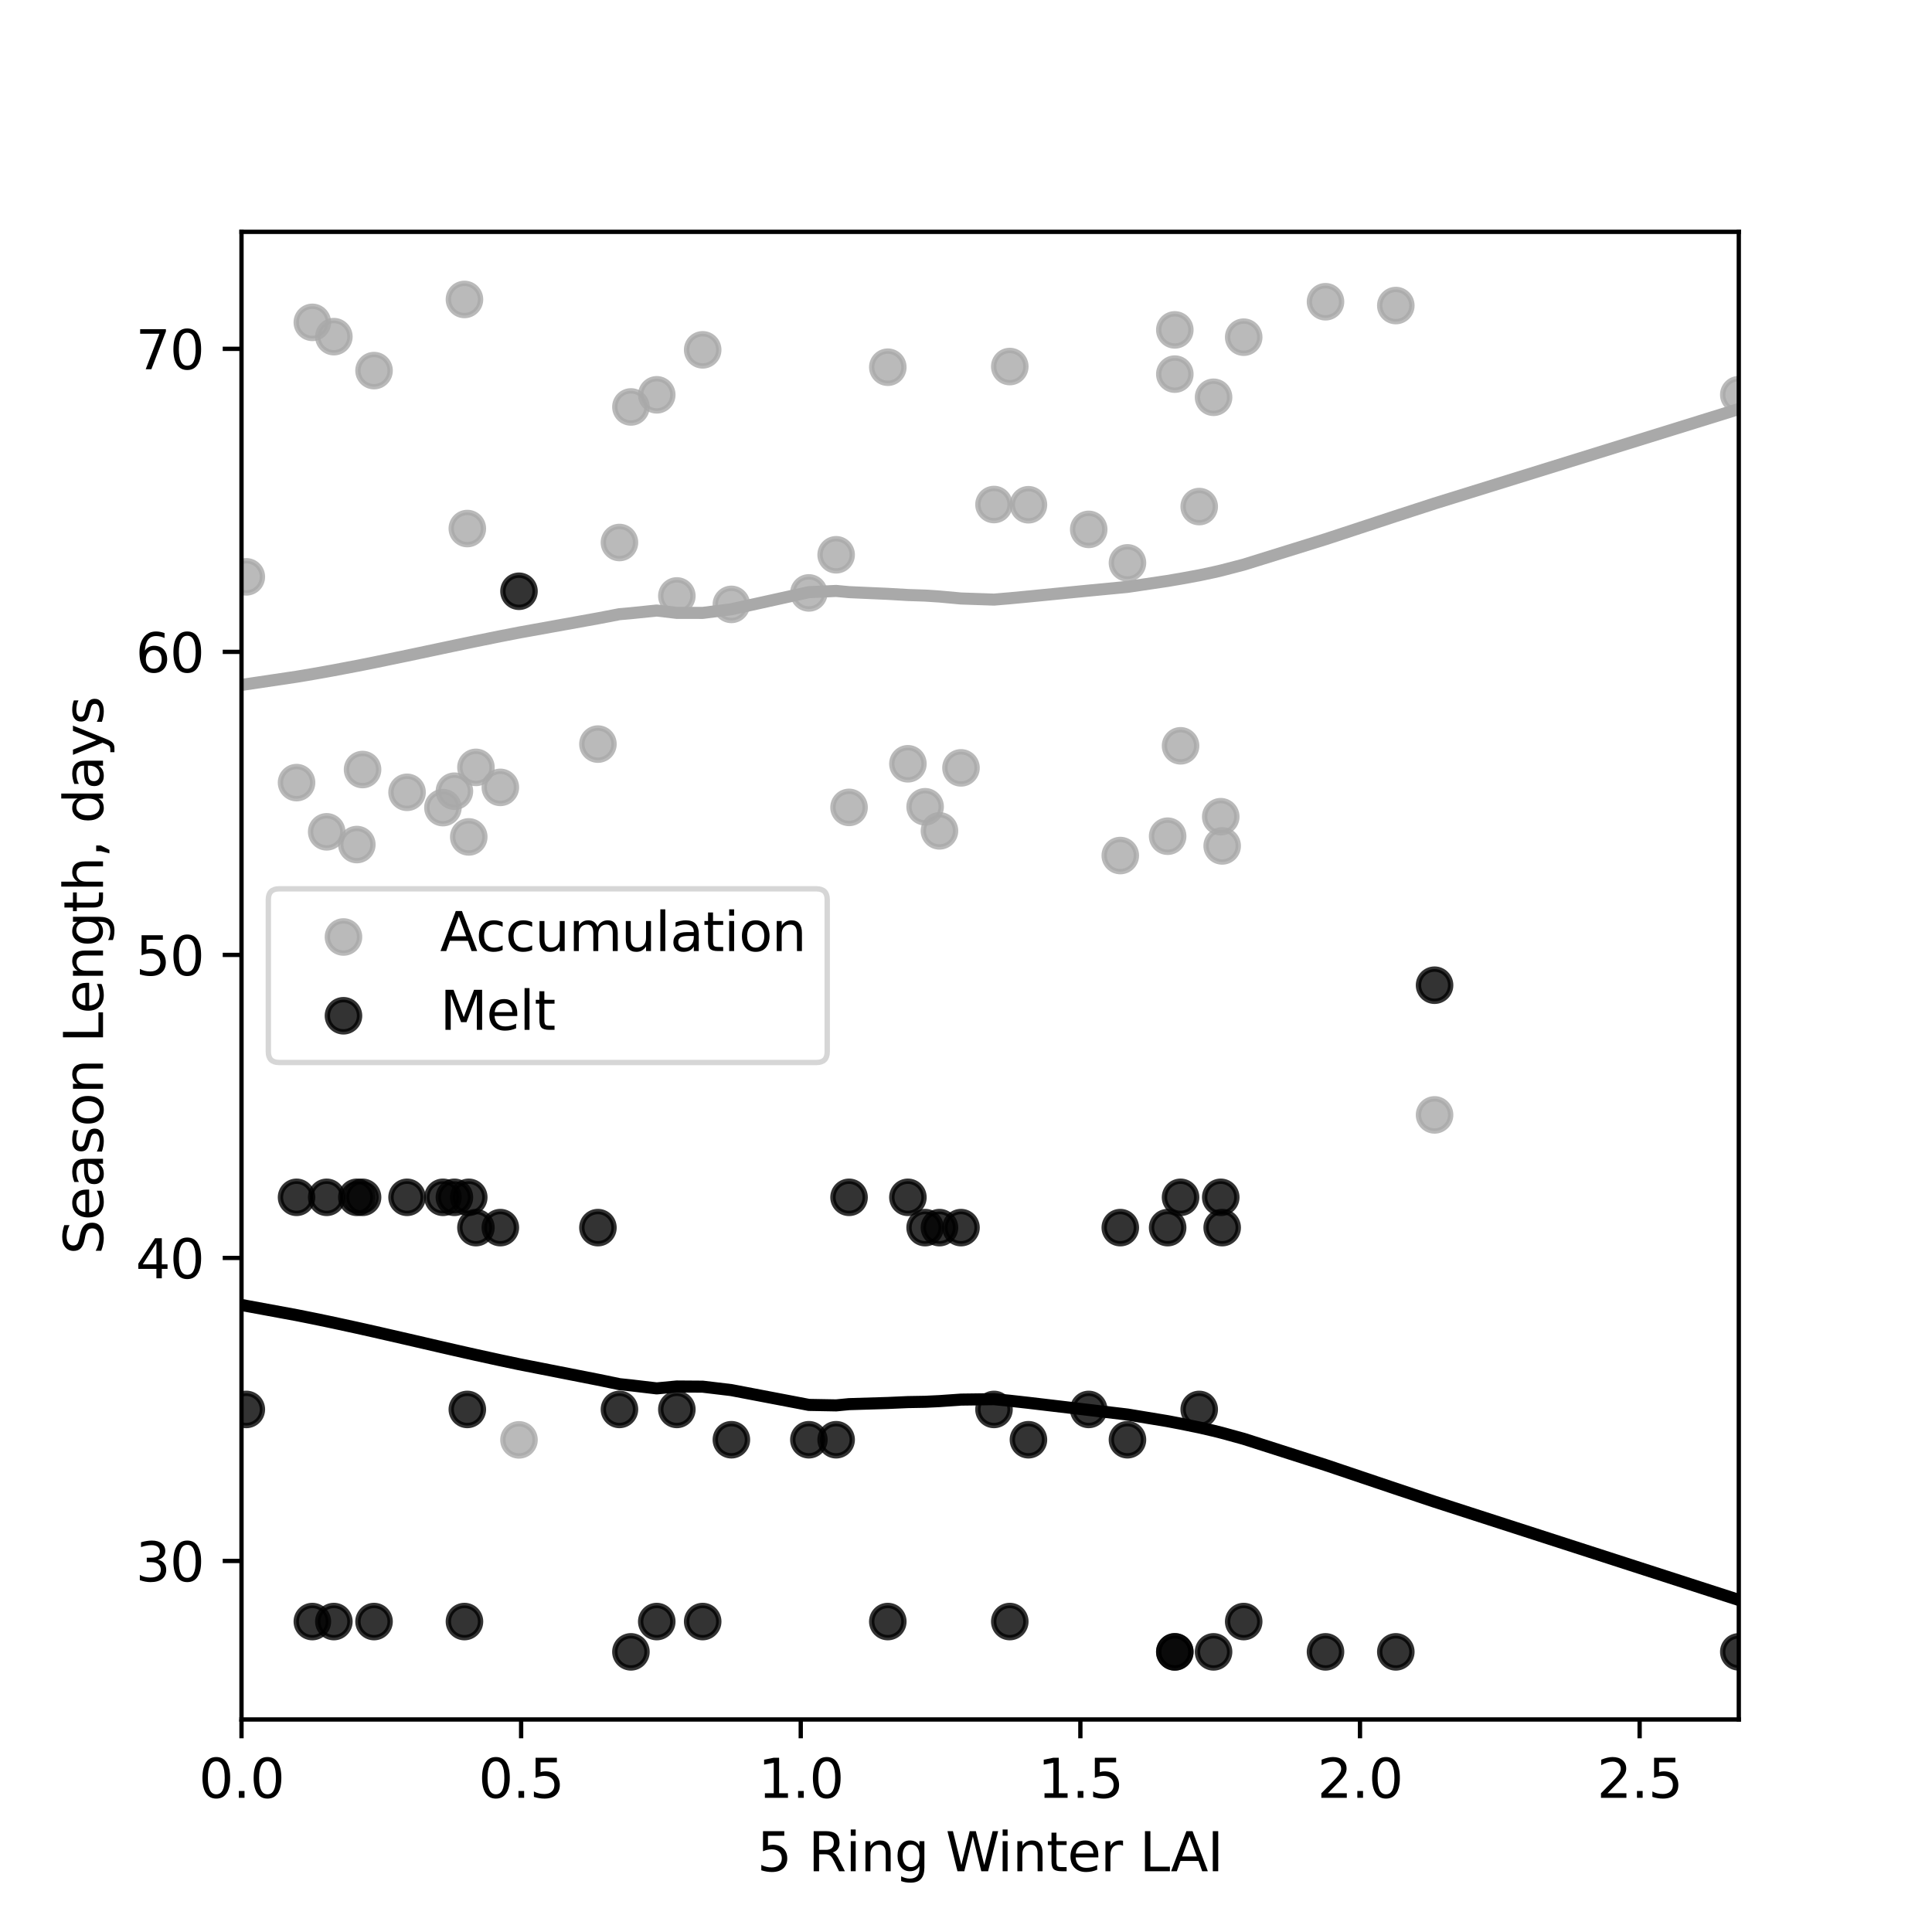<?xml version="1.0" encoding="utf-8" standalone="no"?>
<!DOCTYPE svg PUBLIC "-//W3C//DTD SVG 1.1//EN"
  "http://www.w3.org/Graphics/SVG/1.1/DTD/svg11.dtd">
<svg xmlns:xlink="http://www.w3.org/1999/xlink" width="360pt" height="360pt" viewBox="0 0 360 360" xmlns="http://www.w3.org/2000/svg" version="1.1">
 <defs>
  <style type="text/css">*{stroke-linejoin: round; stroke-linecap: butt}</style>
 </defs>
 <g id="figure_1">
  <g id="patch_1">
   <path d="M 0 360 
L 360 360 
L 360 0 
L 0 0 
z
" style="fill: #ffffff"/>
  </g>
  <g id="axes_1">
   <g id="patch_2">
    <path d="M 45 320.4 
L 324 320.4 
L 324 43.2 
L 45 43.2 
z
" style="fill: #ffffff"/>
   </g>
   <g id="PathCollection_1">
    <defs>
     <path id="m8e82c93685" d="M 0 3 
C 0.796 3 1.559 2.684 2.121 2.121 
C 2.684 1.559 3 0.796 3 0 
C 3 -0.796 2.684 -1.559 2.121 -2.121 
C 1.559 -2.684 0.796 -3 0 -3 
C -0.796 -3 -1.559 -2.684 -2.121 -2.121 
C -2.684 -1.559 -3 -0.796 -3 0 
C -3 0.796 -2.684 1.559 -2.121 2.121 
C -1.559 2.684 -0.796 3 0 3 
z
" style="stroke: #a9a9a9; stroke-opacity: 0.8"/>
    </defs>
    <g clip-path="url(#p38da8a27c6)">
     <use xlink:href="#m8e82c93685" x="84.673" y="147.429" style="fill: #a9a9a9; fill-opacity: 0.8; stroke: #a9a9a9; stroke-opacity: 0.8"/>
     <use xlink:href="#m8e82c93685" x="87.08" y="98.487" style="fill: #a9a9a9; fill-opacity: 0.8; stroke: #a9a9a9; stroke-opacity: 0.8"/>
     <use xlink:href="#m8e82c93685" x="87.347" y="155.947" style="fill: #a9a9a9; fill-opacity: 0.8; stroke: #a9a9a9; stroke-opacity: 0.8"/>
     <use xlink:href="#m8e82c93685" x="188.159" y="68.3" style="fill: #a9a9a9; fill-opacity: 0.8; stroke: #a9a9a9; stroke-opacity: 0.8"/>
     <use xlink:href="#m8e82c93685" x="227.467" y="152.182" style="fill: #a9a9a9; fill-opacity: 0.8; stroke: #a9a9a9; stroke-opacity: 0.8"/>
     <use xlink:href="#m8e82c93685" x="126.121" y="111.045" style="fill: #a9a9a9; fill-opacity: 0.8; stroke: #a9a9a9; stroke-opacity: 0.8"/>
     <use xlink:href="#m8e82c93685" x="158.209" y="150.446" style="fill: #a9a9a9; fill-opacity: 0.8; stroke: #a9a9a9; stroke-opacity: 0.8"/>
     <use xlink:href="#m8e82c93685" x="202.866" y="98.643" style="fill: #a9a9a9; fill-opacity: 0.8; stroke: #a9a9a9; stroke-opacity: 0.8"/>
     <use xlink:href="#m8e82c93685" x="231.745" y="62.828" style="fill: #a9a9a9; fill-opacity: 0.8; stroke: #a9a9a9; stroke-opacity: 0.8"/>
     <use xlink:href="#m8e82c93685" x="45.899" y="107.487" style="fill: #a9a9a9; fill-opacity: 0.8; stroke: #a9a9a9; stroke-opacity: 0.8"/>
     <use xlink:href="#m8e82c93685" x="67.559" y="143.394" style="fill: #a9a9a9; fill-opacity: 0.8; stroke: #a9a9a9; stroke-opacity: 0.8"/>
     <use xlink:href="#m8e82c93685" x="223.456" y="94.392" style="fill: #a9a9a9; fill-opacity: 0.8; stroke: #a9a9a9; stroke-opacity: 0.8"/>
     <use xlink:href="#m8e82c93685" x="219.98" y="138.971" style="fill: #a9a9a9; fill-opacity: 0.8; stroke: #a9a9a9; stroke-opacity: 0.8"/>
     <use xlink:href="#m8e82c93685" x="165.429" y="68.425" style="fill: #a9a9a9; fill-opacity: 0.8; stroke: #a9a9a9; stroke-opacity: 0.8"/>
     <use xlink:href="#m8e82c93685" x="169.173" y="142.32" style="fill: #a9a9a9; fill-opacity: 0.8; stroke: #a9a9a9; stroke-opacity: 0.8"/>
     <use xlink:href="#m8e82c93685" x="130.934" y="65.188" style="fill: #a9a9a9; fill-opacity: 0.8; stroke: #a9a9a9; stroke-opacity: 0.8"/>
     <use xlink:href="#m8e82c93685" x="58.2" y="60.067" style="fill: #a9a9a9; fill-opacity: 0.8; stroke: #a9a9a9; stroke-opacity: 0.8"/>
     <use xlink:href="#m8e82c93685" x="115.425" y="101.089" style="fill: #a9a9a9; fill-opacity: 0.8; stroke: #a9a9a9; stroke-opacity: 0.8"/>
     <use xlink:href="#m8e82c93685" x="185.217" y="94.014" style="fill: #a9a9a9; fill-opacity: 0.8; stroke: #a9a9a9; stroke-opacity: 0.8"/>
     <use xlink:href="#m8e82c93685" x="122.377" y="73.569" style="fill: #a9a9a9; fill-opacity: 0.8; stroke: #a9a9a9; stroke-opacity: 0.8"/>
     <use xlink:href="#m8e82c93685" x="86.545" y="55.8" style="fill: #a9a9a9; fill-opacity: 0.8; stroke: #a9a9a9; stroke-opacity: 0.8"/>
     <use xlink:href="#m8e82c93685" x="66.49" y="157.371" style="fill: #a9a9a9; fill-opacity: 0.8; stroke: #a9a9a9; stroke-opacity: 0.8"/>
     <use xlink:href="#m8e82c93685" x="82.534" y="150.487" style="fill: #a9a9a9; fill-opacity: 0.8; stroke: #a9a9a9; stroke-opacity: 0.8"/>
     <use xlink:href="#m8e82c93685" x="75.849" y="147.637" style="fill: #a9a9a9; fill-opacity: 0.8; stroke: #a9a9a9; stroke-opacity: 0.8"/>
     <use xlink:href="#m8e82c93685" x="55.259" y="145.829" style="fill: #a9a9a9; fill-opacity: 0.8; stroke: #a9a9a9; stroke-opacity: 0.8"/>
     <use xlink:href="#m8e82c93685" x="62.211" y="62.731" style="fill: #a9a9a9; fill-opacity: 0.8; stroke: #a9a9a9; stroke-opacity: 0.8"/>
     <use xlink:href="#m8e82c93685" x="60.874" y="154.999" style="fill: #a9a9a9; fill-opacity: 0.8; stroke: #a9a9a9; stroke-opacity: 0.8"/>
     <use xlink:href="#m8e82c93685" x="69.698" y="69.058" style="fill: #a9a9a9; fill-opacity: 0.8; stroke: #a9a9a9; stroke-opacity: 0.8"/>
     <use xlink:href="#m8e82c93685" x="246.988" y="56.227" style="fill: #a9a9a9; fill-opacity: 0.8; stroke: #a9a9a9; stroke-opacity: 0.8"/>
     <use xlink:href="#m8e82c93685" x="267.31" y="207.745" style="fill: #a9a9a9; fill-opacity: 0.8; stroke: #a9a9a9; stroke-opacity: 0.8"/>
     <use xlink:href="#m8e82c93685" x="218.91" y="69.712" style="fill: #a9a9a9; fill-opacity: 0.8; stroke: #a9a9a9; stroke-opacity: 0.8"/>
     <use xlink:href="#m8e82c93685" x="227.734" y="157.624" style="fill: #a9a9a9; fill-opacity: 0.8; stroke: #a9a9a9; stroke-opacity: 0.8"/>
     <use xlink:href="#m8e82c93685" x="217.573" y="155.814" style="fill: #a9a9a9; fill-opacity: 0.8; stroke: #a9a9a9; stroke-opacity: 0.8"/>
     <use xlink:href="#m8e82c93685" x="324" y="73.549" style="fill: #a9a9a9; fill-opacity: 0.8; stroke: #a9a9a9; stroke-opacity: 0.8"/>
     <use xlink:href="#m8e82c93685" x="218.91" y="61.473" style="fill: #a9a9a9; fill-opacity: 0.8; stroke: #a9a9a9; stroke-opacity: 0.8"/>
     <use xlink:href="#m8e82c93685" x="136.282" y="112.621" style="fill: #a9a9a9; fill-opacity: 0.8; stroke: #a9a9a9; stroke-opacity: 0.8"/>
     <use xlink:href="#m8e82c93685" x="155.803" y="103.377" style="fill: #a9a9a9; fill-opacity: 0.8; stroke: #a9a9a9; stroke-opacity: 0.8"/>
     <use xlink:href="#m8e82c93685" x="117.564" y="75.829" style="fill: #a9a9a9; fill-opacity: 0.8; stroke: #a9a9a9; stroke-opacity: 0.8"/>
     <use xlink:href="#m8e82c93685" x="260.09" y="56.936" style="fill: #a9a9a9; fill-opacity: 0.8; stroke: #a9a9a9; stroke-opacity: 0.8"/>
     <use xlink:href="#m8e82c93685" x="208.749" y="159.419" style="fill: #a9a9a9; fill-opacity: 0.8; stroke: #a9a9a9; stroke-opacity: 0.8"/>
     <use xlink:href="#m8e82c93685" x="210.086" y="104.885" style="fill: #a9a9a9; fill-opacity: 0.8; stroke: #a9a9a9; stroke-opacity: 0.8"/>
     <use xlink:href="#m8e82c93685" x="150.722" y="110.481" style="fill: #a9a9a9; fill-opacity: 0.8; stroke: #a9a9a9; stroke-opacity: 0.8"/>
     <use xlink:href="#m8e82c93685" x="96.706" y="268.298" style="fill: #a9a9a9; fill-opacity: 0.8; stroke: #a9a9a9; stroke-opacity: 0.8"/>
     <use xlink:href="#m8e82c93685" x="88.684" y="142.989" style="fill: #a9a9a9; fill-opacity: 0.8; stroke: #a9a9a9; stroke-opacity: 0.8"/>
     <use xlink:href="#m8e82c93685" x="175.056" y="154.819" style="fill: #a9a9a9; fill-opacity: 0.8; stroke: #a9a9a9; stroke-opacity: 0.8"/>
     <use xlink:href="#m8e82c93685" x="226.13" y="74.028" style="fill: #a9a9a9; fill-opacity: 0.8; stroke: #a9a9a9; stroke-opacity: 0.8"/>
     <use xlink:href="#m8e82c93685" x="179.067" y="143.082" style="fill: #a9a9a9; fill-opacity: 0.8; stroke: #a9a9a9; stroke-opacity: 0.8"/>
     <use xlink:href="#m8e82c93685" x="111.414" y="138.653" style="fill: #a9a9a9; fill-opacity: 0.8; stroke: #a9a9a9; stroke-opacity: 0.8"/>
     <use xlink:href="#m8e82c93685" x="172.382" y="150.331" style="fill: #a9a9a9; fill-opacity: 0.8; stroke: #a9a9a9; stroke-opacity: 0.8"/>
     <use xlink:href="#m8e82c93685" x="93.23" y="146.717" style="fill: #a9a9a9; fill-opacity: 0.8; stroke: #a9a9a9; stroke-opacity: 0.8"/>
     <use xlink:href="#m8e82c93685" x="191.635" y="94.054" style="fill: #a9a9a9; fill-opacity: 0.8; stroke: #a9a9a9; stroke-opacity: 0.8"/>
    </g>
   </g>
   <g id="PathCollection_2">
    <defs>
     <path id="m8b3c5108c4" d="M 0 3 
C 0.796 3 1.559 2.684 2.121 2.121 
C 2.684 1.559 3 0.796 3 0 
C 3 -0.796 2.684 -1.559 2.121 -2.121 
C 1.559 -2.684 0.796 -3 0 -3 
C -0.796 -3 -1.559 -2.684 -2.121 -2.121 
C -2.684 -1.559 -3 -0.796 -3 0 
C -3 0.796 -2.684 1.559 -2.121 2.121 
C -1.559 2.684 -0.796 3 0 3 
z
" style="stroke: #000000; stroke-opacity: 0.8"/>
    </defs>
    <g clip-path="url(#p38da8a27c6)">
     <use xlink:href="#m8b3c5108c4" x="84.673" y="223.103" style="fill-opacity: 0.8; stroke: #000000; stroke-opacity: 0.8"/>
     <use xlink:href="#m8b3c5108c4" x="87.08" y="262.628" style="fill-opacity: 0.8; stroke: #000000; stroke-opacity: 0.8"/>
     <use xlink:href="#m8b3c5108c4" x="87.347" y="223.103" style="fill-opacity: 0.8; stroke: #000000; stroke-opacity: 0.8"/>
     <use xlink:href="#m8b3c5108c4" x="188.159" y="302.154" style="fill-opacity: 0.8; stroke: #000000; stroke-opacity: 0.8"/>
     <use xlink:href="#m8b3c5108c4" x="227.467" y="223.103" style="fill-opacity: 0.8; stroke: #000000; stroke-opacity: 0.8"/>
     <use xlink:href="#m8b3c5108c4" x="126.121" y="262.628" style="fill-opacity: 0.8; stroke: #000000; stroke-opacity: 0.8"/>
     <use xlink:href="#m8b3c5108c4" x="158.209" y="223.103" style="fill-opacity: 0.8; stroke: #000000; stroke-opacity: 0.8"/>
     <use xlink:href="#m8b3c5108c4" x="202.866" y="262.628" style="fill-opacity: 0.8; stroke: #000000; stroke-opacity: 0.8"/>
     <use xlink:href="#m8b3c5108c4" x="231.745" y="302.154" style="fill-opacity: 0.8; stroke: #000000; stroke-opacity: 0.8"/>
     <use xlink:href="#m8b3c5108c4" x="45.899" y="262.628" style="fill-opacity: 0.8; stroke: #000000; stroke-opacity: 0.8"/>
     <use xlink:href="#m8b3c5108c4" x="67.559" y="223.103" style="fill-opacity: 0.8; stroke: #000000; stroke-opacity: 0.8"/>
     <use xlink:href="#m8b3c5108c4" x="223.456" y="262.628" style="fill-opacity: 0.8; stroke: #000000; stroke-opacity: 0.8"/>
     <use xlink:href="#m8b3c5108c4" x="219.98" y="223.103" style="fill-opacity: 0.8; stroke: #000000; stroke-opacity: 0.8"/>
     <use xlink:href="#m8b3c5108c4" x="165.429" y="302.154" style="fill-opacity: 0.8; stroke: #000000; stroke-opacity: 0.8"/>
     <use xlink:href="#m8b3c5108c4" x="169.173" y="223.103" style="fill-opacity: 0.8; stroke: #000000; stroke-opacity: 0.8"/>
     <use xlink:href="#m8b3c5108c4" x="130.934" y="302.154" style="fill-opacity: 0.8; stroke: #000000; stroke-opacity: 0.8"/>
     <use xlink:href="#m8b3c5108c4" x="58.2" y="302.154" style="fill-opacity: 0.8; stroke: #000000; stroke-opacity: 0.8"/>
     <use xlink:href="#m8b3c5108c4" x="115.425" y="262.628" style="fill-opacity: 0.8; stroke: #000000; stroke-opacity: 0.8"/>
     <use xlink:href="#m8b3c5108c4" x="185.217" y="262.628" style="fill-opacity: 0.8; stroke: #000000; stroke-opacity: 0.8"/>
     <use xlink:href="#m8b3c5108c4" x="122.377" y="302.154" style="fill-opacity: 0.8; stroke: #000000; stroke-opacity: 0.8"/>
     <use xlink:href="#m8b3c5108c4" x="86.545" y="302.154" style="fill-opacity: 0.8; stroke: #000000; stroke-opacity: 0.8"/>
     <use xlink:href="#m8b3c5108c4" x="66.49" y="223.103" style="fill-opacity: 0.8; stroke: #000000; stroke-opacity: 0.8"/>
     <use xlink:href="#m8b3c5108c4" x="82.534" y="223.103" style="fill-opacity: 0.8; stroke: #000000; stroke-opacity: 0.8"/>
     <use xlink:href="#m8b3c5108c4" x="75.849" y="223.103" style="fill-opacity: 0.8; stroke: #000000; stroke-opacity: 0.8"/>
     <use xlink:href="#m8b3c5108c4" x="55.259" y="223.103" style="fill-opacity: 0.8; stroke: #000000; stroke-opacity: 0.8"/>
     <use xlink:href="#m8b3c5108c4" x="62.211" y="302.154" style="fill-opacity: 0.8; stroke: #000000; stroke-opacity: 0.8"/>
     <use xlink:href="#m8b3c5108c4" x="60.874" y="223.103" style="fill-opacity: 0.8; stroke: #000000; stroke-opacity: 0.8"/>
     <use xlink:href="#m8b3c5108c4" x="69.698" y="302.154" style="fill-opacity: 0.8; stroke: #000000; stroke-opacity: 0.8"/>
     <use xlink:href="#m8b3c5108c4" x="246.988" y="307.8" style="fill-opacity: 0.8; stroke: #000000; stroke-opacity: 0.8"/>
     <use xlink:href="#m8b3c5108c4" x="267.31" y="183.578" style="fill-opacity: 0.8; stroke: #000000; stroke-opacity: 0.8"/>
     <use xlink:href="#m8b3c5108c4" x="218.91" y="307.8" style="fill-opacity: 0.8; stroke: #000000; stroke-opacity: 0.8"/>
     <use xlink:href="#m8b3c5108c4" x="227.734" y="228.75" style="fill-opacity: 0.8; stroke: #000000; stroke-opacity: 0.8"/>
     <use xlink:href="#m8b3c5108c4" x="217.573" y="228.75" style="fill-opacity: 0.8; stroke: #000000; stroke-opacity: 0.8"/>
     <use xlink:href="#m8b3c5108c4" x="324" y="307.8" style="fill-opacity: 0.8; stroke: #000000; stroke-opacity: 0.8"/>
     <use xlink:href="#m8b3c5108c4" x="218.91" y="307.8" style="fill-opacity: 0.8; stroke: #000000; stroke-opacity: 0.8"/>
     <use xlink:href="#m8b3c5108c4" x="136.282" y="268.275" style="fill-opacity: 0.8; stroke: #000000; stroke-opacity: 0.8"/>
     <use xlink:href="#m8b3c5108c4" x="155.803" y="268.275" style="fill-opacity: 0.8; stroke: #000000; stroke-opacity: 0.8"/>
     <use xlink:href="#m8b3c5108c4" x="117.564" y="307.8" style="fill-opacity: 0.8; stroke: #000000; stroke-opacity: 0.8"/>
     <use xlink:href="#m8b3c5108c4" x="260.09" y="307.8" style="fill-opacity: 0.8; stroke: #000000; stroke-opacity: 0.8"/>
     <use xlink:href="#m8b3c5108c4" x="208.749" y="228.75" style="fill-opacity: 0.8; stroke: #000000; stroke-opacity: 0.8"/>
     <use xlink:href="#m8b3c5108c4" x="210.086" y="268.275" style="fill-opacity: 0.8; stroke: #000000; stroke-opacity: 0.8"/>
     <use xlink:href="#m8b3c5108c4" x="150.722" y="268.275" style="fill-opacity: 0.8; stroke: #000000; stroke-opacity: 0.8"/>
     <use xlink:href="#m8b3c5108c4" x="96.706" y="110.174" style="fill-opacity: 0.8; stroke: #000000; stroke-opacity: 0.8"/>
     <use xlink:href="#m8b3c5108c4" x="88.684" y="228.75" style="fill-opacity: 0.8; stroke: #000000; stroke-opacity: 0.8"/>
     <use xlink:href="#m8b3c5108c4" x="175.056" y="228.75" style="fill-opacity: 0.8; stroke: #000000; stroke-opacity: 0.8"/>
     <use xlink:href="#m8b3c5108c4" x="226.13" y="307.8" style="fill-opacity: 0.8; stroke: #000000; stroke-opacity: 0.8"/>
     <use xlink:href="#m8b3c5108c4" x="179.067" y="228.75" style="fill-opacity: 0.8; stroke: #000000; stroke-opacity: 0.8"/>
     <use xlink:href="#m8b3c5108c4" x="111.414" y="228.75" style="fill-opacity: 0.8; stroke: #000000; stroke-opacity: 0.8"/>
     <use xlink:href="#m8b3c5108c4" x="172.382" y="228.75" style="fill-opacity: 0.8; stroke: #000000; stroke-opacity: 0.8"/>
     <use xlink:href="#m8b3c5108c4" x="93.23" y="228.75" style="fill-opacity: 0.8; stroke: #000000; stroke-opacity: 0.8"/>
     <use xlink:href="#m8b3c5108c4" x="191.635" y="268.275" style="fill-opacity: 0.8; stroke: #000000; stroke-opacity: 0.8"/>
    </g>
   </g>
   <g id="matplotlib.axis_1">
    <g id="xtick_1">
     <g id="line2d_1">
      <defs>
       <path id="m2a45ed2e76" d="M 0 0 
L 0 3.5 
" style="stroke: #000000; stroke-width: 0.8"/>
      </defs>
      <g>
       <use xlink:href="#m2a45ed2e76" x="45" y="320.4" style="stroke: #000000; stroke-width: 0.8"/>
      </g>
     </g>
     <g id="text_1">
      <!-- 0.0 -->
      <g transform="translate(37.048 334.998)scale(0.1 -0.1)">
       <defs>
        <path id="DejaVuSans-30" d="M 2034 4250 
Q 1547 4250 1301 3770 
Q 1056 3291 1056 2328 
Q 1056 1369 1301 889 
Q 1547 409 2034 409 
Q 2525 409 2770 889 
Q 3016 1369 3016 2328 
Q 3016 3291 2770 3770 
Q 2525 4250 2034 4250 
z
M 2034 4750 
Q 2819 4750 3233 4129 
Q 3647 3509 3647 2328 
Q 3647 1150 3233 529 
Q 2819 -91 2034 -91 
Q 1250 -91 836 529 
Q 422 1150 422 2328 
Q 422 3509 836 4129 
Q 1250 4750 2034 4750 
z
" transform="scale(0.016)"/>
        <path id="DejaVuSans-2e" d="M 684 794 
L 1344 794 
L 1344 0 
L 684 0 
L 684 794 
z
" transform="scale(0.016)"/>
       </defs>
       <use xlink:href="#DejaVuSans-30"/>
       <use xlink:href="#DejaVuSans-2e" x="63.623"/>
       <use xlink:href="#DejaVuSans-30" x="95.41"/>
      </g>
     </g>
    </g>
    <g id="xtick_2">
     <g id="line2d_2">
      <g>
       <use xlink:href="#m2a45ed2e76" x="97.104" y="320.4" style="stroke: #000000; stroke-width: 0.8"/>
      </g>
     </g>
     <g id="text_2">
      <!-- 0.5 -->
      <g transform="translate(89.153 334.998)scale(0.1 -0.1)">
       <defs>
        <path id="DejaVuSans-35" d="M 691 4666 
L 3169 4666 
L 3169 4134 
L 1269 4134 
L 1269 2991 
Q 1406 3038 1543 3061 
Q 1681 3084 1819 3084 
Q 2600 3084 3056 2656 
Q 3513 2228 3513 1497 
Q 3513 744 3044 326 
Q 2575 -91 1722 -91 
Q 1428 -91 1123 -41 
Q 819 9 494 109 
L 494 744 
Q 775 591 1075 516 
Q 1375 441 1709 441 
Q 2250 441 2565 725 
Q 2881 1009 2881 1497 
Q 2881 1984 2565 2268 
Q 2250 2553 1709 2553 
Q 1456 2553 1204 2497 
Q 953 2441 691 2322 
L 691 4666 
z
" transform="scale(0.016)"/>
       </defs>
       <use xlink:href="#DejaVuSans-30"/>
       <use xlink:href="#DejaVuSans-2e" x="63.623"/>
       <use xlink:href="#DejaVuSans-35" x="95.41"/>
      </g>
     </g>
    </g>
    <g id="xtick_3">
     <g id="line2d_3">
      <g>
       <use xlink:href="#m2a45ed2e76" x="149.208" y="320.4" style="stroke: #000000; stroke-width: 0.8"/>
      </g>
     </g>
     <g id="text_3">
      <!-- 1.0 -->
      <g transform="translate(141.257 334.998)scale(0.1 -0.1)">
       <defs>
        <path id="DejaVuSans-31" d="M 794 531 
L 1825 531 
L 1825 4091 
L 703 3866 
L 703 4441 
L 1819 4666 
L 2450 4666 
L 2450 531 
L 3481 531 
L 3481 0 
L 794 0 
L 794 531 
z
" transform="scale(0.016)"/>
       </defs>
       <use xlink:href="#DejaVuSans-31"/>
       <use xlink:href="#DejaVuSans-2e" x="63.623"/>
       <use xlink:href="#DejaVuSans-30" x="95.41"/>
      </g>
     </g>
    </g>
    <g id="xtick_4">
     <g id="line2d_4">
      <g>
       <use xlink:href="#m2a45ed2e76" x="201.312" y="320.4" style="stroke: #000000; stroke-width: 0.8"/>
      </g>
     </g>
     <g id="text_4">
      <!-- 1.5 -->
      <g transform="translate(193.361 334.998)scale(0.1 -0.1)">
       <use xlink:href="#DejaVuSans-31"/>
       <use xlink:href="#DejaVuSans-2e" x="63.623"/>
       <use xlink:href="#DejaVuSans-35" x="95.41"/>
      </g>
     </g>
    </g>
    <g id="xtick_5">
     <g id="line2d_5">
      <g>
       <use xlink:href="#m2a45ed2e76" x="253.417" y="320.4" style="stroke: #000000; stroke-width: 0.8"/>
      </g>
     </g>
     <g id="text_5">
      <!-- 2.0 -->
      <g transform="translate(245.465 334.998)scale(0.1 -0.1)">
       <defs>
        <path id="DejaVuSans-32" d="M 1228 531 
L 3431 531 
L 3431 0 
L 469 0 
L 469 531 
Q 828 903 1448 1529 
Q 2069 2156 2228 2338 
Q 2531 2678 2651 2914 
Q 2772 3150 2772 3378 
Q 2772 3750 2511 3984 
Q 2250 4219 1831 4219 
Q 1534 4219 1204 4116 
Q 875 4013 500 3803 
L 500 4441 
Q 881 4594 1212 4672 
Q 1544 4750 1819 4750 
Q 2544 4750 2975 4387 
Q 3406 4025 3406 3419 
Q 3406 3131 3298 2873 
Q 3191 2616 2906 2266 
Q 2828 2175 2409 1742 
Q 1991 1309 1228 531 
z
" transform="scale(0.016)"/>
       </defs>
       <use xlink:href="#DejaVuSans-32"/>
       <use xlink:href="#DejaVuSans-2e" x="63.623"/>
       <use xlink:href="#DejaVuSans-30" x="95.41"/>
      </g>
     </g>
    </g>
    <g id="xtick_6">
     <g id="line2d_6">
      <g>
       <use xlink:href="#m2a45ed2e76" x="305.521" y="320.4" style="stroke: #000000; stroke-width: 0.8"/>
      </g>
     </g>
     <g id="text_6">
      <!-- 2.5 -->
      <g transform="translate(297.569 334.998)scale(0.1 -0.1)">
       <use xlink:href="#DejaVuSans-32"/>
       <use xlink:href="#DejaVuSans-2e" x="63.623"/>
       <use xlink:href="#DejaVuSans-35" x="95.41"/>
      </g>
     </g>
    </g>
    <g id="text_7">
     <!-- 5 Ring Winter LAI -->
     <g transform="translate(141.07 348.677)scale(0.1 -0.1)">
      <defs>
       <path id="DejaVuSans-20" transform="scale(0.016)"/>
       <path id="DejaVuSans-52" d="M 2841 2188 
Q 3044 2119 3236 1894 
Q 3428 1669 3622 1275 
L 4263 0 
L 3584 0 
L 2988 1197 
Q 2756 1666 2539 1819 
Q 2322 1972 1947 1972 
L 1259 1972 
L 1259 0 
L 628 0 
L 628 4666 
L 2053 4666 
Q 2853 4666 3247 4331 
Q 3641 3997 3641 3322 
Q 3641 2881 3436 2590 
Q 3231 2300 2841 2188 
z
M 1259 4147 
L 1259 2491 
L 2053 2491 
Q 2509 2491 2742 2702 
Q 2975 2913 2975 3322 
Q 2975 3731 2742 3939 
Q 2509 4147 2053 4147 
L 1259 4147 
z
" transform="scale(0.016)"/>
       <path id="DejaVuSans-69" d="M 603 3500 
L 1178 3500 
L 1178 0 
L 603 0 
L 603 3500 
z
M 603 4863 
L 1178 4863 
L 1178 4134 
L 603 4134 
L 603 4863 
z
" transform="scale(0.016)"/>
       <path id="DejaVuSans-6e" d="M 3513 2113 
L 3513 0 
L 2938 0 
L 2938 2094 
Q 2938 2591 2744 2837 
Q 2550 3084 2163 3084 
Q 1697 3084 1428 2787 
Q 1159 2491 1159 1978 
L 1159 0 
L 581 0 
L 581 3500 
L 1159 3500 
L 1159 2956 
Q 1366 3272 1645 3428 
Q 1925 3584 2291 3584 
Q 2894 3584 3203 3211 
Q 3513 2838 3513 2113 
z
" transform="scale(0.016)"/>
       <path id="DejaVuSans-67" d="M 2906 1791 
Q 2906 2416 2648 2759 
Q 2391 3103 1925 3103 
Q 1463 3103 1205 2759 
Q 947 2416 947 1791 
Q 947 1169 1205 825 
Q 1463 481 1925 481 
Q 2391 481 2648 825 
Q 2906 1169 2906 1791 
z
M 3481 434 
Q 3481 -459 3084 -895 
Q 2688 -1331 1869 -1331 
Q 1566 -1331 1297 -1286 
Q 1028 -1241 775 -1147 
L 775 -588 
Q 1028 -725 1275 -790 
Q 1522 -856 1778 -856 
Q 2344 -856 2625 -561 
Q 2906 -266 2906 331 
L 2906 616 
Q 2728 306 2450 153 
Q 2172 0 1784 0 
Q 1141 0 747 490 
Q 353 981 353 1791 
Q 353 2603 747 3093 
Q 1141 3584 1784 3584 
Q 2172 3584 2450 3431 
Q 2728 3278 2906 2969 
L 2906 3500 
L 3481 3500 
L 3481 434 
z
" transform="scale(0.016)"/>
       <path id="DejaVuSans-57" d="M 213 4666 
L 850 4666 
L 1831 722 
L 2809 4666 
L 3519 4666 
L 4500 722 
L 5478 4666 
L 6119 4666 
L 4947 0 
L 4153 0 
L 3169 4050 
L 2175 0 
L 1381 0 
L 213 4666 
z
" transform="scale(0.016)"/>
       <path id="DejaVuSans-74" d="M 1172 4494 
L 1172 3500 
L 2356 3500 
L 2356 3053 
L 1172 3053 
L 1172 1153 
Q 1172 725 1289 603 
Q 1406 481 1766 481 
L 2356 481 
L 2356 0 
L 1766 0 
Q 1100 0 847 248 
Q 594 497 594 1153 
L 594 3053 
L 172 3053 
L 172 3500 
L 594 3500 
L 594 4494 
L 1172 4494 
z
" transform="scale(0.016)"/>
       <path id="DejaVuSans-65" d="M 3597 1894 
L 3597 1613 
L 953 1613 
Q 991 1019 1311 708 
Q 1631 397 2203 397 
Q 2534 397 2845 478 
Q 3156 559 3463 722 
L 3463 178 
Q 3153 47 2828 -22 
Q 2503 -91 2169 -91 
Q 1331 -91 842 396 
Q 353 884 353 1716 
Q 353 2575 817 3079 
Q 1281 3584 2069 3584 
Q 2775 3584 3186 3129 
Q 3597 2675 3597 1894 
z
M 3022 2063 
Q 3016 2534 2758 2815 
Q 2500 3097 2075 3097 
Q 1594 3097 1305 2825 
Q 1016 2553 972 2059 
L 3022 2063 
z
" transform="scale(0.016)"/>
       <path id="DejaVuSans-72" d="M 2631 2963 
Q 2534 3019 2420 3045 
Q 2306 3072 2169 3072 
Q 1681 3072 1420 2755 
Q 1159 2438 1159 1844 
L 1159 0 
L 581 0 
L 581 3500 
L 1159 3500 
L 1159 2956 
Q 1341 3275 1631 3429 
Q 1922 3584 2338 3584 
Q 2397 3584 2469 3576 
Q 2541 3569 2628 3553 
L 2631 2963 
z
" transform="scale(0.016)"/>
       <path id="DejaVuSans-4c" d="M 628 4666 
L 1259 4666 
L 1259 531 
L 3531 531 
L 3531 0 
L 628 0 
L 628 4666 
z
" transform="scale(0.016)"/>
       <path id="DejaVuSans-41" d="M 2188 4044 
L 1331 1722 
L 3047 1722 
L 2188 4044 
z
M 1831 4666 
L 2547 4666 
L 4325 0 
L 3669 0 
L 3244 1197 
L 1141 1197 
L 716 0 
L 50 0 
L 1831 4666 
z
" transform="scale(0.016)"/>
       <path id="DejaVuSans-49" d="M 628 4666 
L 1259 4666 
L 1259 0 
L 628 0 
L 628 4666 
z
" transform="scale(0.016)"/>
      </defs>
      <use xlink:href="#DejaVuSans-35"/>
      <use xlink:href="#DejaVuSans-20" x="63.623"/>
      <use xlink:href="#DejaVuSans-52" x="95.41"/>
      <use xlink:href="#DejaVuSans-69" x="164.893"/>
      <use xlink:href="#DejaVuSans-6e" x="192.676"/>
      <use xlink:href="#DejaVuSans-67" x="256.055"/>
      <use xlink:href="#DejaVuSans-20" x="319.531"/>
      <use xlink:href="#DejaVuSans-57" x="351.318"/>
      <use xlink:href="#DejaVuSans-69" x="447.945"/>
      <use xlink:href="#DejaVuSans-6e" x="475.729"/>
      <use xlink:href="#DejaVuSans-74" x="539.107"/>
      <use xlink:href="#DejaVuSans-65" x="578.316"/>
      <use xlink:href="#DejaVuSans-72" x="639.84"/>
      <use xlink:href="#DejaVuSans-20" x="680.953"/>
      <use xlink:href="#DejaVuSans-4c" x="712.74"/>
      <use xlink:href="#DejaVuSans-41" x="770.703"/>
      <use xlink:href="#DejaVuSans-49" x="839.111"/>
     </g>
    </g>
   </g>
   <g id="matplotlib.axis_2">
    <g id="ytick_1">
     <g id="line2d_7">
      <defs>
       <path id="m7b70232c62" d="M 0 0 
L -3.5 0 
" style="stroke: #000000; stroke-width: 0.8"/>
      </defs>
      <g>
       <use xlink:href="#m7b70232c62" x="45" y="290.861" style="stroke: #000000; stroke-width: 0.8"/>
      </g>
     </g>
     <g id="text_8">
      <!-- 30 -->
      <g transform="translate(25.275 294.66)scale(0.1 -0.1)">
       <defs>
        <path id="DejaVuSans-33" d="M 2597 2516 
Q 3050 2419 3304 2112 
Q 3559 1806 3559 1356 
Q 3559 666 3084 287 
Q 2609 -91 1734 -91 
Q 1441 -91 1130 -33 
Q 819 25 488 141 
L 488 750 
Q 750 597 1062 519 
Q 1375 441 1716 441 
Q 2309 441 2620 675 
Q 2931 909 2931 1356 
Q 2931 1769 2642 2001 
Q 2353 2234 1838 2234 
L 1294 2234 
L 1294 2753 
L 1863 2753 
Q 2328 2753 2575 2939 
Q 2822 3125 2822 3475 
Q 2822 3834 2567 4026 
Q 2313 4219 1838 4219 
Q 1578 4219 1281 4162 
Q 984 4106 628 3988 
L 628 4550 
Q 988 4650 1302 4700 
Q 1616 4750 1894 4750 
Q 2613 4750 3031 4423 
Q 3450 4097 3450 3541 
Q 3450 3153 3228 2886 
Q 3006 2619 2597 2516 
z
" transform="scale(0.016)"/>
       </defs>
       <use xlink:href="#DejaVuSans-33"/>
       <use xlink:href="#DejaVuSans-30" x="63.623"/>
      </g>
     </g>
    </g>
    <g id="ytick_2">
     <g id="line2d_8">
      <g>
       <use xlink:href="#m7b70232c62" x="45" y="234.396" style="stroke: #000000; stroke-width: 0.8"/>
      </g>
     </g>
     <g id="text_9">
      <!-- 40 -->
      <g transform="translate(25.275 238.195)scale(0.1 -0.1)">
       <defs>
        <path id="DejaVuSans-34" d="M 2419 4116 
L 825 1625 
L 2419 1625 
L 2419 4116 
z
M 2253 4666 
L 3047 4666 
L 3047 1625 
L 3713 1625 
L 3713 1100 
L 3047 1100 
L 3047 0 
L 2419 0 
L 2419 1100 
L 313 1100 
L 313 1709 
L 2253 4666 
z
" transform="scale(0.016)"/>
       </defs>
       <use xlink:href="#DejaVuSans-34"/>
       <use xlink:href="#DejaVuSans-30" x="63.623"/>
      </g>
     </g>
    </g>
    <g id="ytick_3">
     <g id="line2d_9">
      <g>
       <use xlink:href="#m7b70232c62" x="45" y="177.932" style="stroke: #000000; stroke-width: 0.8"/>
      </g>
     </g>
     <g id="text_10">
      <!-- 50 -->
      <g transform="translate(25.275 181.731)scale(0.1 -0.1)">
       <use xlink:href="#DejaVuSans-35"/>
       <use xlink:href="#DejaVuSans-30" x="63.623"/>
      </g>
     </g>
    </g>
    <g id="ytick_4">
     <g id="line2d_10">
      <g>
       <use xlink:href="#m7b70232c62" x="45" y="121.467" style="stroke: #000000; stroke-width: 0.8"/>
      </g>
     </g>
     <g id="text_11">
      <!-- 60 -->
      <g transform="translate(25.275 125.266)scale(0.1 -0.1)">
       <defs>
        <path id="DejaVuSans-36" d="M 2113 2584 
Q 1688 2584 1439 2293 
Q 1191 2003 1191 1497 
Q 1191 994 1439 701 
Q 1688 409 2113 409 
Q 2538 409 2786 701 
Q 3034 994 3034 1497 
Q 3034 2003 2786 2293 
Q 2538 2584 2113 2584 
z
M 3366 4563 
L 3366 3988 
Q 3128 4100 2886 4159 
Q 2644 4219 2406 4219 
Q 1781 4219 1451 3797 
Q 1122 3375 1075 2522 
Q 1259 2794 1537 2939 
Q 1816 3084 2150 3084 
Q 2853 3084 3261 2657 
Q 3669 2231 3669 1497 
Q 3669 778 3244 343 
Q 2819 -91 2113 -91 
Q 1303 -91 875 529 
Q 447 1150 447 2328 
Q 447 3434 972 4092 
Q 1497 4750 2381 4750 
Q 2619 4750 2861 4703 
Q 3103 4656 3366 4563 
z
" transform="scale(0.016)"/>
       </defs>
       <use xlink:href="#DejaVuSans-36"/>
       <use xlink:href="#DejaVuSans-30" x="63.623"/>
      </g>
     </g>
    </g>
    <g id="ytick_5">
     <g id="line2d_11">
      <g>
       <use xlink:href="#m7b70232c62" x="45" y="65.003" style="stroke: #000000; stroke-width: 0.8"/>
      </g>
     </g>
     <g id="text_12">
      <!-- 70 -->
      <g transform="translate(25.275 68.802)scale(0.1 -0.1)">
       <defs>
        <path id="DejaVuSans-37" d="M 525 4666 
L 3525 4666 
L 3525 4397 
L 1831 0 
L 1172 0 
L 2766 4134 
L 525 4134 
L 525 4666 
z
" transform="scale(0.016)"/>
       </defs>
       <use xlink:href="#DejaVuSans-37"/>
       <use xlink:href="#DejaVuSans-30" x="63.623"/>
      </g>
     </g>
    </g>
    <g id="text_13">
     <!-- Season Length, days -->
     <g transform="translate(19.195 233.764)rotate(-90)scale(0.1 -0.1)">
      <defs>
       <path id="DejaVuSans-53" d="M 3425 4513 
L 3425 3897 
Q 3066 4069 2747 4153 
Q 2428 4238 2131 4238 
Q 1616 4238 1336 4038 
Q 1056 3838 1056 3469 
Q 1056 3159 1242 3001 
Q 1428 2844 1947 2747 
L 2328 2669 
Q 3034 2534 3370 2195 
Q 3706 1856 3706 1288 
Q 3706 609 3251 259 
Q 2797 -91 1919 -91 
Q 1588 -91 1214 -16 
Q 841 59 441 206 
L 441 856 
Q 825 641 1194 531 
Q 1563 422 1919 422 
Q 2459 422 2753 634 
Q 3047 847 3047 1241 
Q 3047 1584 2836 1778 
Q 2625 1972 2144 2069 
L 1759 2144 
Q 1053 2284 737 2584 
Q 422 2884 422 3419 
Q 422 4038 858 4394 
Q 1294 4750 2059 4750 
Q 2388 4750 2728 4690 
Q 3069 4631 3425 4513 
z
" transform="scale(0.016)"/>
       <path id="DejaVuSans-61" d="M 2194 1759 
Q 1497 1759 1228 1600 
Q 959 1441 959 1056 
Q 959 750 1161 570 
Q 1363 391 1709 391 
Q 2188 391 2477 730 
Q 2766 1069 2766 1631 
L 2766 1759 
L 2194 1759 
z
M 3341 1997 
L 3341 0 
L 2766 0 
L 2766 531 
Q 2569 213 2275 61 
Q 1981 -91 1556 -91 
Q 1019 -91 701 211 
Q 384 513 384 1019 
Q 384 1609 779 1909 
Q 1175 2209 1959 2209 
L 2766 2209 
L 2766 2266 
Q 2766 2663 2505 2880 
Q 2244 3097 1772 3097 
Q 1472 3097 1187 3025 
Q 903 2953 641 2809 
L 641 3341 
Q 956 3463 1253 3523 
Q 1550 3584 1831 3584 
Q 2591 3584 2966 3190 
Q 3341 2797 3341 1997 
z
" transform="scale(0.016)"/>
       <path id="DejaVuSans-73" d="M 2834 3397 
L 2834 2853 
Q 2591 2978 2328 3040 
Q 2066 3103 1784 3103 
Q 1356 3103 1142 2972 
Q 928 2841 928 2578 
Q 928 2378 1081 2264 
Q 1234 2150 1697 2047 
L 1894 2003 
Q 2506 1872 2764 1633 
Q 3022 1394 3022 966 
Q 3022 478 2636 193 
Q 2250 -91 1575 -91 
Q 1294 -91 989 -36 
Q 684 19 347 128 
L 347 722 
Q 666 556 975 473 
Q 1284 391 1588 391 
Q 1994 391 2212 530 
Q 2431 669 2431 922 
Q 2431 1156 2273 1281 
Q 2116 1406 1581 1522 
L 1381 1569 
Q 847 1681 609 1914 
Q 372 2147 372 2553 
Q 372 3047 722 3315 
Q 1072 3584 1716 3584 
Q 2034 3584 2315 3537 
Q 2597 3491 2834 3397 
z
" transform="scale(0.016)"/>
       <path id="DejaVuSans-6f" d="M 1959 3097 
Q 1497 3097 1228 2736 
Q 959 2375 959 1747 
Q 959 1119 1226 758 
Q 1494 397 1959 397 
Q 2419 397 2687 759 
Q 2956 1122 2956 1747 
Q 2956 2369 2687 2733 
Q 2419 3097 1959 3097 
z
M 1959 3584 
Q 2709 3584 3137 3096 
Q 3566 2609 3566 1747 
Q 3566 888 3137 398 
Q 2709 -91 1959 -91 
Q 1206 -91 779 398 
Q 353 888 353 1747 
Q 353 2609 779 3096 
Q 1206 3584 1959 3584 
z
" transform="scale(0.016)"/>
       <path id="DejaVuSans-68" d="M 3513 2113 
L 3513 0 
L 2938 0 
L 2938 2094 
Q 2938 2591 2744 2837 
Q 2550 3084 2163 3084 
Q 1697 3084 1428 2787 
Q 1159 2491 1159 1978 
L 1159 0 
L 581 0 
L 581 4863 
L 1159 4863 
L 1159 2956 
Q 1366 3272 1645 3428 
Q 1925 3584 2291 3584 
Q 2894 3584 3203 3211 
Q 3513 2838 3513 2113 
z
" transform="scale(0.016)"/>
       <path id="DejaVuSans-2c" d="M 750 794 
L 1409 794 
L 1409 256 
L 897 -744 
L 494 -744 
L 750 256 
L 750 794 
z
" transform="scale(0.016)"/>
       <path id="DejaVuSans-64" d="M 2906 2969 
L 2906 4863 
L 3481 4863 
L 3481 0 
L 2906 0 
L 2906 525 
Q 2725 213 2448 61 
Q 2172 -91 1784 -91 
Q 1150 -91 751 415 
Q 353 922 353 1747 
Q 353 2572 751 3078 
Q 1150 3584 1784 3584 
Q 2172 3584 2448 3432 
Q 2725 3281 2906 2969 
z
M 947 1747 
Q 947 1113 1208 752 
Q 1469 391 1925 391 
Q 2381 391 2643 752 
Q 2906 1113 2906 1747 
Q 2906 2381 2643 2742 
Q 2381 3103 1925 3103 
Q 1469 3103 1208 2742 
Q 947 2381 947 1747 
z
" transform="scale(0.016)"/>
       <path id="DejaVuSans-79" d="M 2059 -325 
Q 1816 -950 1584 -1140 
Q 1353 -1331 966 -1331 
L 506 -1331 
L 506 -850 
L 844 -850 
Q 1081 -850 1212 -737 
Q 1344 -625 1503 -206 
L 1606 56 
L 191 3500 
L 800 3500 
L 1894 763 
L 2988 3500 
L 3597 3500 
L 2059 -325 
z
" transform="scale(0.016)"/>
      </defs>
      <use xlink:href="#DejaVuSans-53"/>
      <use xlink:href="#DejaVuSans-65" x="63.477"/>
      <use xlink:href="#DejaVuSans-61" x="125"/>
      <use xlink:href="#DejaVuSans-73" x="186.279"/>
      <use xlink:href="#DejaVuSans-6f" x="238.379"/>
      <use xlink:href="#DejaVuSans-6e" x="299.561"/>
      <use xlink:href="#DejaVuSans-20" x="362.939"/>
      <use xlink:href="#DejaVuSans-4c" x="394.727"/>
      <use xlink:href="#DejaVuSans-65" x="448.689"/>
      <use xlink:href="#DejaVuSans-6e" x="510.213"/>
      <use xlink:href="#DejaVuSans-67" x="573.592"/>
      <use xlink:href="#DejaVuSans-74" x="637.068"/>
      <use xlink:href="#DejaVuSans-68" x="676.277"/>
      <use xlink:href="#DejaVuSans-2c" x="739.656"/>
      <use xlink:href="#DejaVuSans-20" x="771.443"/>
      <use xlink:href="#DejaVuSans-64" x="803.23"/>
      <use xlink:href="#DejaVuSans-61" x="866.707"/>
      <use xlink:href="#DejaVuSans-79" x="927.986"/>
      <use xlink:href="#DejaVuSans-73" x="987.166"/>
     </g>
    </g>
   </g>
   <g id="line2d_12">
    <path d="M 45.899 127.493 
L 55.259 126.1 
L 58.2 125.606 
L 60.874 125.134 
L 62.211 124.89 
L 66.49 124.077 
L 67.559 123.867 
L 69.698 123.44 
L 75.849 122.17 
L 82.534 120.756 
L 84.673 120.304 
L 86.545 119.912 
L 87.08 119.801 
L 87.347 119.745 
L 88.684 119.468 
L 93.23 118.548 
L 96.706 117.871 
L 111.414 115.218 
L 115.425 114.445 
L 117.564 114.257 
L 122.377 113.764 
L 126.121 114.202 
L 130.934 114.205 
L 136.282 113.523 
L 150.722 110.342 
L 155.803 110.111 
L 158.209 110.336 
L 165.429 110.655 
L 169.173 110.872 
L 172.382 110.98 
L 175.056 111.153 
L 179.067 111.52 
L 185.217 111.728 
L 188.159 111.481 
L 191.635 111.151 
L 202.866 110.049 
L 208.749 109.487 
L 210.086 109.359 
L 217.573 108.247 
L 218.91 108.017 
L 218.91 108.017 
L 219.98 107.837 
L 223.456 107.199 
L 226.13 106.632 
L 227.467 106.321 
L 227.734 106.257 
L 231.745 105.212 
L 246.988 100.473 
L 260.09 96.161 
L 267.31 93.815 
L 324 76.215 
" clip-path="url(#p38da8a27c6)" style="fill: none; stroke: #a9a9a9; stroke-width: 2.25; stroke-linecap: square"/>
   </g>
   <g id="line2d_13">
    <path d="M 45.899 243.33 
L 55.259 245.055 
L 58.2 245.643 
L 60.874 246.195 
L 62.211 246.478 
L 66.49 247.406 
L 67.559 247.644 
L 69.698 248.124 
L 75.849 249.532 
L 82.534 251.077 
L 84.673 251.566 
L 86.545 251.991 
L 87.08 252.111 
L 87.347 252.171 
L 88.684 252.47 
L 93.23 253.465 
L 96.706 254.197 
L 111.414 257.088 
L 115.425 257.917 
L 117.564 258.141 
L 122.377 258.707 
L 126.121 258.351 
L 130.934 258.386 
L 136.282 259.026 
L 150.722 261.782 
L 155.803 261.874 
L 158.209 261.642 
L 165.429 261.424 
L 169.173 261.259 
L 172.382 261.204 
L 175.056 261.077 
L 179.067 260.795 
L 185.217 260.714 
L 188.159 261.006 
L 191.635 261.394 
L 202.866 262.721 
L 208.749 263.418 
L 210.086 263.577 
L 217.573 264.812 
L 218.91 265.069 
L 218.91 265.069 
L 219.98 265.273 
L 223.456 265.984 
L 226.13 266.601 
L 227.467 266.935 
L 227.734 267.003 
L 231.745 268.105 
L 246.988 272.984 
L 260.09 277.401 
L 267.31 279.815 
L 324 298.127 
" clip-path="url(#p38da8a27c6)" style="fill: none; stroke: #000000; stroke-width: 2.25; stroke-linecap: square"/>
   </g>
   <g id="patch_3">
    <path d="M 45 320.4 
L 45 43.2 
" style="fill: none; stroke: #000000; stroke-width: 0.8; stroke-linejoin: miter; stroke-linecap: square"/>
   </g>
   <g id="patch_4">
    <path d="M 324 320.4 
L 324 43.2 
" style="fill: none; stroke: #000000; stroke-width: 0.8; stroke-linejoin: miter; stroke-linecap: square"/>
   </g>
   <g id="patch_5">
    <path d="M 45 320.4 
L 324 320.4 
" style="fill: none; stroke: #000000; stroke-width: 0.8; stroke-linejoin: miter; stroke-linecap: square"/>
   </g>
   <g id="patch_6">
    <path d="M 45 43.2 
L 324 43.2 
" style="fill: none; stroke: #000000; stroke-width: 0.8; stroke-linejoin: miter; stroke-linecap: square"/>
   </g>
   <g id="legend_1">
    <g id="patch_7">
     <path d="M 52 197.978 
L 152.139 197.978 
Q 154.139 197.978 154.139 195.978 
L 154.139 167.622 
Q 154.139 165.622 152.139 165.622 
L 52 165.622 
Q 50 165.622 50 167.622 
L 50 195.978 
Q 50 197.978 52 197.978 
z
" style="fill: #ffffff; opacity: 0.8; stroke: #cccccc; stroke-linejoin: miter"/>
    </g>
    <g id="PathCollection_3">
     <g>
      <use xlink:href="#m8e82c93685" x="64" y="174.595" style="fill: #a9a9a9; fill-opacity: 0.8; stroke: #a9a9a9; stroke-opacity: 0.8"/>
     </g>
    </g>
    <g id="text_14">
     <!-- Accumulation -->
     <g transform="translate(82 177.22)scale(0.1 -0.1)">
      <defs>
       <path id="DejaVuSans-63" d="M 3122 3366 
L 3122 2828 
Q 2878 2963 2633 3030 
Q 2388 3097 2138 3097 
Q 1578 3097 1268 2742 
Q 959 2388 959 1747 
Q 959 1106 1268 751 
Q 1578 397 2138 397 
Q 2388 397 2633 464 
Q 2878 531 3122 666 
L 3122 134 
Q 2881 22 2623 -34 
Q 2366 -91 2075 -91 
Q 1284 -91 818 406 
Q 353 903 353 1747 
Q 353 2603 823 3093 
Q 1294 3584 2113 3584 
Q 2378 3584 2631 3529 
Q 2884 3475 3122 3366 
z
" transform="scale(0.016)"/>
       <path id="DejaVuSans-75" d="M 544 1381 
L 544 3500 
L 1119 3500 
L 1119 1403 
Q 1119 906 1312 657 
Q 1506 409 1894 409 
Q 2359 409 2629 706 
Q 2900 1003 2900 1516 
L 2900 3500 
L 3475 3500 
L 3475 0 
L 2900 0 
L 2900 538 
Q 2691 219 2414 64 
Q 2138 -91 1772 -91 
Q 1169 -91 856 284 
Q 544 659 544 1381 
z
M 1991 3584 
L 1991 3584 
z
" transform="scale(0.016)"/>
       <path id="DejaVuSans-6d" d="M 3328 2828 
Q 3544 3216 3844 3400 
Q 4144 3584 4550 3584 
Q 5097 3584 5394 3201 
Q 5691 2819 5691 2113 
L 5691 0 
L 5113 0 
L 5113 2094 
Q 5113 2597 4934 2840 
Q 4756 3084 4391 3084 
Q 3944 3084 3684 2787 
Q 3425 2491 3425 1978 
L 3425 0 
L 2847 0 
L 2847 2094 
Q 2847 2600 2669 2842 
Q 2491 3084 2119 3084 
Q 1678 3084 1418 2786 
Q 1159 2488 1159 1978 
L 1159 0 
L 581 0 
L 581 3500 
L 1159 3500 
L 1159 2956 
Q 1356 3278 1631 3431 
Q 1906 3584 2284 3584 
Q 2666 3584 2933 3390 
Q 3200 3197 3328 2828 
z
" transform="scale(0.016)"/>
       <path id="DejaVuSans-6c" d="M 603 4863 
L 1178 4863 
L 1178 0 
L 603 0 
L 603 4863 
z
" transform="scale(0.016)"/>
      </defs>
      <use xlink:href="#DejaVuSans-41"/>
      <use xlink:href="#DejaVuSans-63" x="66.658"/>
      <use xlink:href="#DejaVuSans-63" x="121.639"/>
      <use xlink:href="#DejaVuSans-75" x="176.619"/>
      <use xlink:href="#DejaVuSans-6d" x="239.998"/>
      <use xlink:href="#DejaVuSans-75" x="337.41"/>
      <use xlink:href="#DejaVuSans-6c" x="400.789"/>
      <use xlink:href="#DejaVuSans-61" x="428.572"/>
      <use xlink:href="#DejaVuSans-74" x="489.852"/>
      <use xlink:href="#DejaVuSans-69" x="529.061"/>
      <use xlink:href="#DejaVuSans-6f" x="556.844"/>
      <use xlink:href="#DejaVuSans-6e" x="618.025"/>
     </g>
    </g>
    <g id="PathCollection_4">
     <g>
      <use xlink:href="#m8b3c5108c4" x="64" y="189.273" style="fill-opacity: 0.8; stroke: #000000; stroke-opacity: 0.8"/>
     </g>
    </g>
    <g id="text_15">
     <!-- Melt -->
     <g transform="translate(82 191.898)scale(0.1 -0.1)">
      <defs>
       <path id="DejaVuSans-4d" d="M 628 4666 
L 1569 4666 
L 2759 1491 
L 3956 4666 
L 4897 4666 
L 4897 0 
L 4281 0 
L 4281 4097 
L 3078 897 
L 2444 897 
L 1241 4097 
L 1241 0 
L 628 0 
L 628 4666 
z
" transform="scale(0.016)"/>
      </defs>
      <use xlink:href="#DejaVuSans-4d"/>
      <use xlink:href="#DejaVuSans-65" x="86.279"/>
      <use xlink:href="#DejaVuSans-6c" x="147.803"/>
      <use xlink:href="#DejaVuSans-74" x="175.586"/>
     </g>
    </g>
   </g>
  </g>
 </g>
 <defs>
  <clipPath id="p38da8a27c6">
   <rect x="45" y="43.2" width="279" height="277.2"/>
  </clipPath>
 </defs>
</svg>
